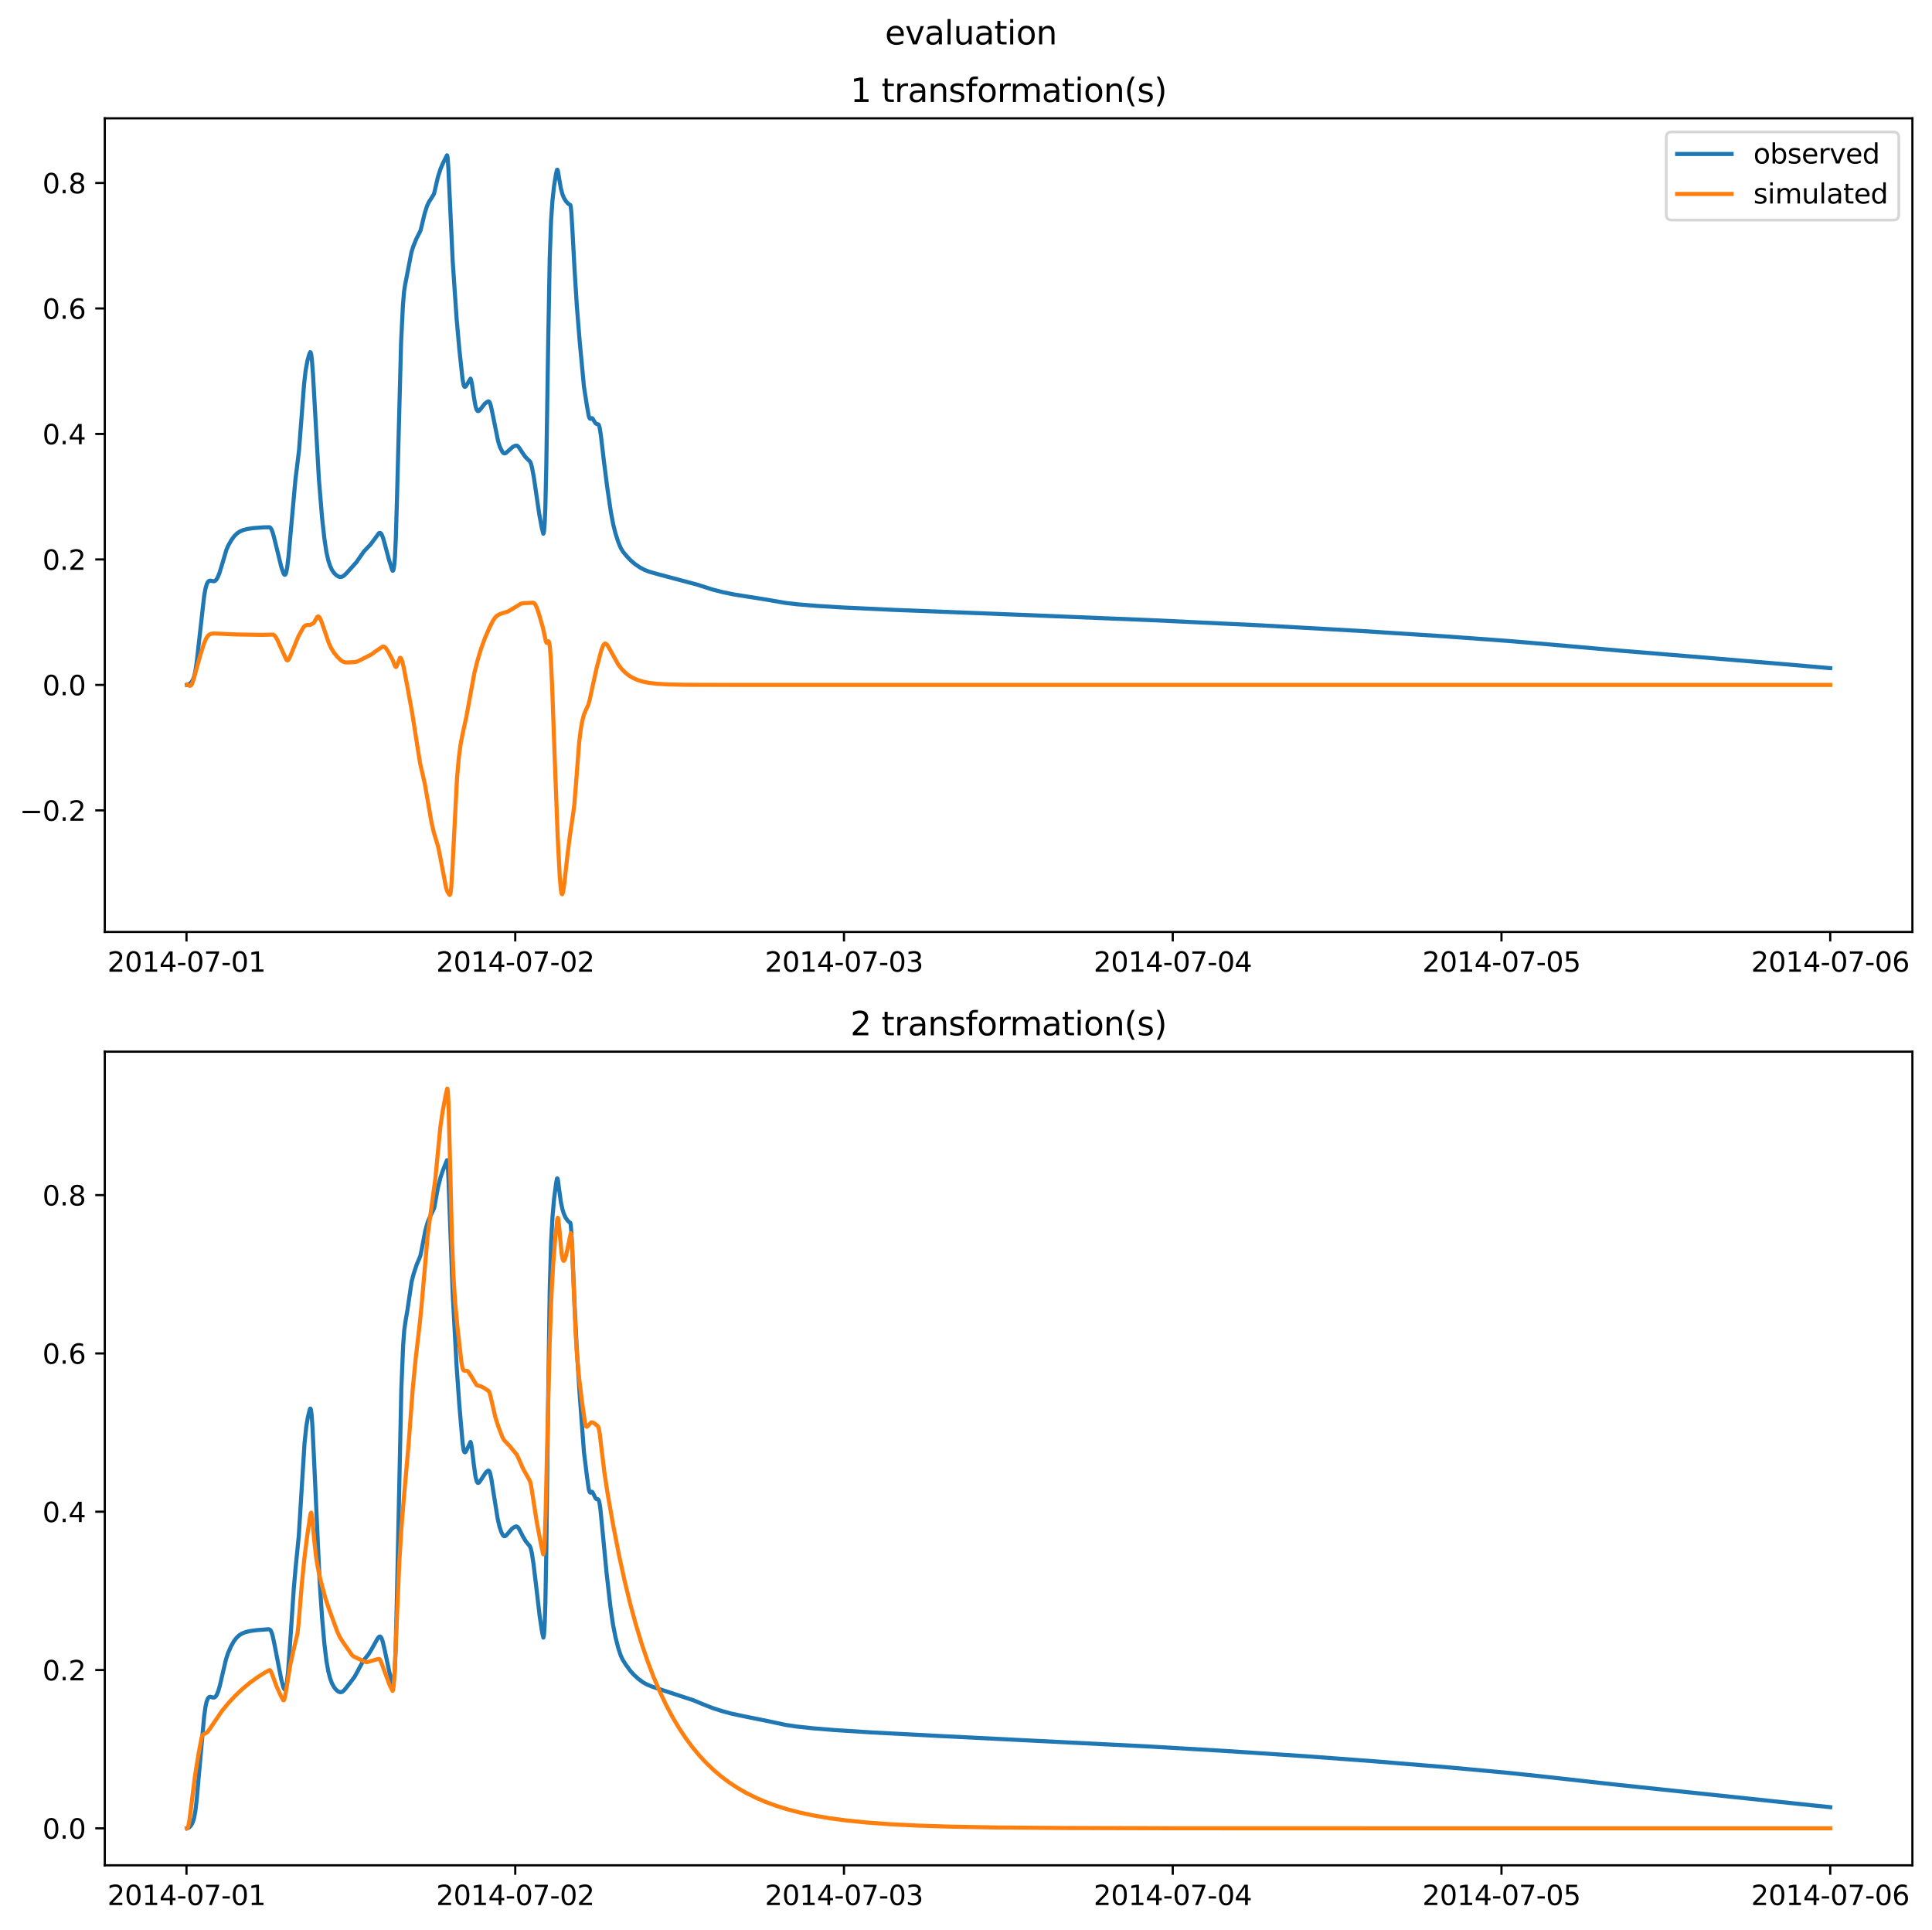<?xml version="1.0" encoding="utf-8" standalone="no"?>
<!DOCTYPE svg PUBLIC "-//W3C//DTD SVG 1.1//EN"
  "http://www.w3.org/Graphics/SVG/1.1/DTD/svg11.dtd">
<svg xmlns:xlink="http://www.w3.org/1999/xlink" width="709.526pt" height="708.798pt" viewBox="0 0 709.526 708.798" xmlns="http://www.w3.org/2000/svg" version="1.1">
 <defs>
  <style type="text/css">*{stroke-linejoin: round; stroke-linecap: butt}</style>
 </defs>
 <g id="figure_1">
  <g id="patch_1">
   <path d="M -0 708.798 
L 709.526 708.798 
L 709.526 0 
L -0 0 
z
" style="fill: #ffffff"/>
  </g>
  <g id="axes_1">
   <g id="patch_2">
    <path d="M 38.483 342.2 
L 702.326 342.2 
L 702.326 43.44 
L 38.483 43.44 
z
" style="fill: #ffffff"/>
   </g>
   <g id="matplotlib.axis_1">
    <g id="xtick_1">
     <g id="line2d_1">
      <defs>
       <path id="m529746b18c" d="M 0 0 
L 0 3.5 
" style="stroke: #000000; stroke-width: 0.8"/>
      </defs>
      <g>
       <use xlink:href="#m529746b18c" x="68.49" y="342.2" style="stroke: #000000; stroke-width: 0.8"/>
      </g>
     </g>
     <g id="text_1">
      <!-- 2014-07-01 -->
      <g transform="translate(39.432 356.798) scale(0.1 -0.1)">
       <defs>
        <path id="DejaVuSans-32" d="M 1228 531 
L 3431 531 
L 3431 0 
L 469 0 
L 469 531 
Q 828 903 1448 1529 
Q 2069 2156 2228 2338 
Q 2531 2678 2651 2914 
Q 2772 3150 2772 3378 
Q 2772 3750 2511 3984 
Q 2250 4219 1831 4219 
Q 1534 4219 1204 4116 
Q 875 4013 500 3803 
L 500 4441 
Q 881 4594 1212 4672 
Q 1544 4750 1819 4750 
Q 2544 4750 2975 4387 
Q 3406 4025 3406 3419 
Q 3406 3131 3298 2873 
Q 3191 2616 2906 2266 
Q 2828 2175 2409 1742 
Q 1991 1309 1228 531 
z
" transform="scale(0.016)"/>
        <path id="DejaVuSans-30" d="M 2034 4250 
Q 1547 4250 1301 3770 
Q 1056 3291 1056 2328 
Q 1056 1369 1301 889 
Q 1547 409 2034 409 
Q 2525 409 2770 889 
Q 3016 1369 3016 2328 
Q 3016 3291 2770 3770 
Q 2525 4250 2034 4250 
z
M 2034 4750 
Q 2819 4750 3233 4129 
Q 3647 3509 3647 2328 
Q 3647 1150 3233 529 
Q 2819 -91 2034 -91 
Q 1250 -91 836 529 
Q 422 1150 422 2328 
Q 422 3509 836 4129 
Q 1250 4750 2034 4750 
z
" transform="scale(0.016)"/>
        <path id="DejaVuSans-31" d="M 794 531 
L 1825 531 
L 1825 4091 
L 703 3866 
L 703 4441 
L 1819 4666 
L 2450 4666 
L 2450 531 
L 3481 531 
L 3481 0 
L 794 0 
L 794 531 
z
" transform="scale(0.016)"/>
        <path id="DejaVuSans-34" d="M 2419 4116 
L 825 1625 
L 2419 1625 
L 2419 4116 
z
M 2253 4666 
L 3047 4666 
L 3047 1625 
L 3713 1625 
L 3713 1100 
L 3047 1100 
L 3047 0 
L 2419 0 
L 2419 1100 
L 313 1100 
L 313 1709 
L 2253 4666 
z
" transform="scale(0.016)"/>
        <path id="DejaVuSans-2d" d="M 313 2009 
L 1997 2009 
L 1997 1497 
L 313 1497 
L 313 2009 
z
" transform="scale(0.016)"/>
        <path id="DejaVuSans-37" d="M 525 4666 
L 3525 4666 
L 3525 4397 
L 1831 0 
L 1172 0 
L 2766 4134 
L 525 4134 
L 525 4666 
z
" transform="scale(0.016)"/>
       </defs>
       <use xlink:href="#DejaVuSans-32"/>
       <use xlink:href="#DejaVuSans-30" x="63.623"/>
       <use xlink:href="#DejaVuSans-31" x="127.246"/>
       <use xlink:href="#DejaVuSans-34" x="190.869"/>
       <use xlink:href="#DejaVuSans-2d" x="254.492"/>
       <use xlink:href="#DejaVuSans-30" x="290.576"/>
       <use xlink:href="#DejaVuSans-37" x="354.199"/>
       <use xlink:href="#DejaVuSans-2d" x="417.822"/>
       <use xlink:href="#DejaVuSans-30" x="453.906"/>
       <use xlink:href="#DejaVuSans-31" x="517.529"/>
      </g>
     </g>
    </g>
    <g id="xtick_2">
     <g id="line2d_2">
      <g>
       <use xlink:href="#m529746b18c" x="189.222" y="342.2" style="stroke: #000000; stroke-width: 0.8"/>
      </g>
     </g>
     <g id="text_2">
      <!-- 2014-07-02 -->
      <g transform="translate(160.164 356.798) scale(0.1 -0.1)">
       <use xlink:href="#DejaVuSans-32"/>
       <use xlink:href="#DejaVuSans-30" x="63.623"/>
       <use xlink:href="#DejaVuSans-31" x="127.246"/>
       <use xlink:href="#DejaVuSans-34" x="190.869"/>
       <use xlink:href="#DejaVuSans-2d" x="254.492"/>
       <use xlink:href="#DejaVuSans-30" x="290.576"/>
       <use xlink:href="#DejaVuSans-37" x="354.199"/>
       <use xlink:href="#DejaVuSans-2d" x="417.822"/>
       <use xlink:href="#DejaVuSans-30" x="453.906"/>
       <use xlink:href="#DejaVuSans-32" x="517.529"/>
      </g>
     </g>
    </g>
    <g id="xtick_3">
     <g id="line2d_3">
      <g>
       <use xlink:href="#m529746b18c" x="309.955" y="342.2" style="stroke: #000000; stroke-width: 0.8"/>
      </g>
     </g>
     <g id="text_3">
      <!-- 2014-07-03 -->
      <g transform="translate(280.897 356.798) scale(0.1 -0.1)">
       <defs>
        <path id="DejaVuSans-33" d="M 2597 2516 
Q 3050 2419 3304 2112 
Q 3559 1806 3559 1356 
Q 3559 666 3084 287 
Q 2609 -91 1734 -91 
Q 1441 -91 1130 -33 
Q 819 25 488 141 
L 488 750 
Q 750 597 1062 519 
Q 1375 441 1716 441 
Q 2309 441 2620 675 
Q 2931 909 2931 1356 
Q 2931 1769 2642 2001 
Q 2353 2234 1838 2234 
L 1294 2234 
L 1294 2753 
L 1863 2753 
Q 2328 2753 2575 2939 
Q 2822 3125 2822 3475 
Q 2822 3834 2567 4026 
Q 2313 4219 1838 4219 
Q 1578 4219 1281 4162 
Q 984 4106 628 3988 
L 628 4550 
Q 988 4650 1302 4700 
Q 1616 4750 1894 4750 
Q 2613 4750 3031 4423 
Q 3450 4097 3450 3541 
Q 3450 3153 3228 2886 
Q 3006 2619 2597 2516 
z
" transform="scale(0.016)"/>
       </defs>
       <use xlink:href="#DejaVuSans-32"/>
       <use xlink:href="#DejaVuSans-30" x="63.623"/>
       <use xlink:href="#DejaVuSans-31" x="127.246"/>
       <use xlink:href="#DejaVuSans-34" x="190.869"/>
       <use xlink:href="#DejaVuSans-2d" x="254.492"/>
       <use xlink:href="#DejaVuSans-30" x="290.576"/>
       <use xlink:href="#DejaVuSans-37" x="354.199"/>
       <use xlink:href="#DejaVuSans-2d" x="417.822"/>
       <use xlink:href="#DejaVuSans-30" x="453.906"/>
       <use xlink:href="#DejaVuSans-33" x="517.529"/>
      </g>
     </g>
    </g>
    <g id="xtick_4">
     <g id="line2d_4">
      <g>
       <use xlink:href="#m529746b18c" x="430.687" y="342.2" style="stroke: #000000; stroke-width: 0.8"/>
      </g>
     </g>
     <g id="text_4">
      <!-- 2014-07-04 -->
      <g transform="translate(401.629 356.798) scale(0.1 -0.1)">
       <use xlink:href="#DejaVuSans-32"/>
       <use xlink:href="#DejaVuSans-30" x="63.623"/>
       <use xlink:href="#DejaVuSans-31" x="127.246"/>
       <use xlink:href="#DejaVuSans-34" x="190.869"/>
       <use xlink:href="#DejaVuSans-2d" x="254.492"/>
       <use xlink:href="#DejaVuSans-30" x="290.576"/>
       <use xlink:href="#DejaVuSans-37" x="354.199"/>
       <use xlink:href="#DejaVuSans-2d" x="417.822"/>
       <use xlink:href="#DejaVuSans-30" x="453.906"/>
       <use xlink:href="#DejaVuSans-34" x="517.529"/>
      </g>
     </g>
    </g>
    <g id="xtick_5">
     <g id="line2d_5">
      <g>
       <use xlink:href="#m529746b18c" x="551.419" y="342.2" style="stroke: #000000; stroke-width: 0.8"/>
      </g>
     </g>
     <g id="text_5">
      <!-- 2014-07-05 -->
      <g transform="translate(522.362 356.798) scale(0.1 -0.1)">
       <defs>
        <path id="DejaVuSans-35" d="M 691 4666 
L 3169 4666 
L 3169 4134 
L 1269 4134 
L 1269 2991 
Q 1406 3038 1543 3061 
Q 1681 3084 1819 3084 
Q 2600 3084 3056 2656 
Q 3513 2228 3513 1497 
Q 3513 744 3044 326 
Q 2575 -91 1722 -91 
Q 1428 -91 1123 -41 
Q 819 9 494 109 
L 494 744 
Q 775 591 1075 516 
Q 1375 441 1709 441 
Q 2250 441 2565 725 
Q 2881 1009 2881 1497 
Q 2881 1984 2565 2268 
Q 2250 2553 1709 2553 
Q 1456 2553 1204 2497 
Q 953 2441 691 2322 
L 691 4666 
z
" transform="scale(0.016)"/>
       </defs>
       <use xlink:href="#DejaVuSans-32"/>
       <use xlink:href="#DejaVuSans-30" x="63.623"/>
       <use xlink:href="#DejaVuSans-31" x="127.246"/>
       <use xlink:href="#DejaVuSans-34" x="190.869"/>
       <use xlink:href="#DejaVuSans-2d" x="254.492"/>
       <use xlink:href="#DejaVuSans-30" x="290.576"/>
       <use xlink:href="#DejaVuSans-37" x="354.199"/>
       <use xlink:href="#DejaVuSans-2d" x="417.822"/>
       <use xlink:href="#DejaVuSans-30" x="453.906"/>
       <use xlink:href="#DejaVuSans-35" x="517.529"/>
      </g>
     </g>
    </g>
    <g id="xtick_6">
     <g id="line2d_6">
      <g>
       <use xlink:href="#m529746b18c" x="672.152" y="342.2" style="stroke: #000000; stroke-width: 0.8"/>
      </g>
     </g>
     <g id="text_6">
      <!-- 2014-07-06 -->
      <g transform="translate(643.094 356.798) scale(0.1 -0.1)">
       <defs>
        <path id="DejaVuSans-36" d="M 2113 2584 
Q 1688 2584 1439 2293 
Q 1191 2003 1191 1497 
Q 1191 994 1439 701 
Q 1688 409 2113 409 
Q 2538 409 2786 701 
Q 3034 994 3034 1497 
Q 3034 2003 2786 2293 
Q 2538 2584 2113 2584 
z
M 3366 4563 
L 3366 3988 
Q 3128 4100 2886 4159 
Q 2644 4219 2406 4219 
Q 1781 4219 1451 3797 
Q 1122 3375 1075 2522 
Q 1259 2794 1537 2939 
Q 1816 3084 2150 3084 
Q 2853 3084 3261 2657 
Q 3669 2231 3669 1497 
Q 3669 778 3244 343 
Q 2819 -91 2113 -91 
Q 1303 -91 875 529 
Q 447 1150 447 2328 
Q 447 3434 972 4092 
Q 1497 4750 2381 4750 
Q 2619 4750 2861 4703 
Q 3103 4656 3366 4563 
z
" transform="scale(0.016)"/>
       </defs>
       <use xlink:href="#DejaVuSans-32"/>
       <use xlink:href="#DejaVuSans-30" x="63.623"/>
       <use xlink:href="#DejaVuSans-31" x="127.246"/>
       <use xlink:href="#DejaVuSans-34" x="190.869"/>
       <use xlink:href="#DejaVuSans-2d" x="254.492"/>
       <use xlink:href="#DejaVuSans-30" x="290.576"/>
       <use xlink:href="#DejaVuSans-37" x="354.199"/>
       <use xlink:href="#DejaVuSans-2d" x="417.822"/>
       <use xlink:href="#DejaVuSans-30" x="453.906"/>
       <use xlink:href="#DejaVuSans-36" x="517.529"/>
      </g>
     </g>
    </g>
   </g>
   <g id="matplotlib.axis_2">
    <g id="ytick_1">
     <g id="line2d_7">
      <defs>
       <path id="m34c831b035" d="M 0 0 
L -3.5 0 
" style="stroke: #000000; stroke-width: 0.8"/>
      </defs>
      <g>
       <use xlink:href="#m34c831b035" x="38.483" y="297.57" style="stroke: #000000; stroke-width: 0.8"/>
      </g>
     </g>
     <g id="text_7">
      <!-- −0.2 -->
      <g transform="translate(7.2 301.369) scale(0.1 -0.1)">
       <defs>
        <path id="DejaVuSans-2212" d="M 678 2272 
L 4684 2272 
L 4684 1741 
L 678 1741 
L 678 2272 
z
" transform="scale(0.016)"/>
        <path id="DejaVuSans-2e" d="M 684 794 
L 1344 794 
L 1344 0 
L 684 0 
L 684 794 
z
" transform="scale(0.016)"/>
       </defs>
       <use xlink:href="#DejaVuSans-2212"/>
       <use xlink:href="#DejaVuSans-30" x="83.789"/>
       <use xlink:href="#DejaVuSans-2e" x="147.412"/>
       <use xlink:href="#DejaVuSans-32" x="179.199"/>
      </g>
     </g>
    </g>
    <g id="ytick_2">
     <g id="line2d_8">
      <g>
       <use xlink:href="#m34c831b035" x="38.483" y="251.493" style="stroke: #000000; stroke-width: 0.8"/>
      </g>
     </g>
     <g id="text_8">
      <!-- 0.0 -->
      <g transform="translate(15.58 255.293) scale(0.1 -0.1)">
       <use xlink:href="#DejaVuSans-30"/>
       <use xlink:href="#DejaVuSans-2e" x="63.623"/>
       <use xlink:href="#DejaVuSans-30" x="95.41"/>
      </g>
     </g>
    </g>
    <g id="ytick_3">
     <g id="line2d_9">
      <g>
       <use xlink:href="#m34c831b035" x="38.483" y="205.416" style="stroke: #000000; stroke-width: 0.8"/>
      </g>
     </g>
     <g id="text_9">
      <!-- 0.2 -->
      <g transform="translate(15.58 209.216) scale(0.1 -0.1)">
       <use xlink:href="#DejaVuSans-30"/>
       <use xlink:href="#DejaVuSans-2e" x="63.623"/>
       <use xlink:href="#DejaVuSans-32" x="95.41"/>
      </g>
     </g>
    </g>
    <g id="ytick_4">
     <g id="line2d_10">
      <g>
       <use xlink:href="#m34c831b035" x="38.483" y="159.34" style="stroke: #000000; stroke-width: 0.8"/>
      </g>
     </g>
     <g id="text_10">
      <!-- 0.4 -->
      <g transform="translate(15.58 163.139) scale(0.1 -0.1)">
       <use xlink:href="#DejaVuSans-30"/>
       <use xlink:href="#DejaVuSans-2e" x="63.623"/>
       <use xlink:href="#DejaVuSans-34" x="95.41"/>
      </g>
     </g>
    </g>
    <g id="ytick_5">
     <g id="line2d_11">
      <g>
       <use xlink:href="#m34c831b035" x="38.483" y="113.263" style="stroke: #000000; stroke-width: 0.8"/>
      </g>
     </g>
     <g id="text_11">
      <!-- 0.6 -->
      <g transform="translate(15.58 117.062) scale(0.1 -0.1)">
       <use xlink:href="#DejaVuSans-30"/>
       <use xlink:href="#DejaVuSans-2e" x="63.623"/>
       <use xlink:href="#DejaVuSans-36" x="95.41"/>
      </g>
     </g>
    </g>
    <g id="ytick_6">
     <g id="line2d_12">
      <g>
       <use xlink:href="#m34c831b035" x="38.483" y="67.186" style="stroke: #000000; stroke-width: 0.8"/>
      </g>
     </g>
     <g id="text_12">
      <!-- 0.8 -->
      <g transform="translate(15.58 70.985) scale(0.1 -0.1)">
       <defs>
        <path id="DejaVuSans-38" d="M 2034 2216 
Q 1584 2216 1326 1975 
Q 1069 1734 1069 1313 
Q 1069 891 1326 650 
Q 1584 409 2034 409 
Q 2484 409 2743 651 
Q 3003 894 3003 1313 
Q 3003 1734 2745 1975 
Q 2488 2216 2034 2216 
z
M 1403 2484 
Q 997 2584 770 2862 
Q 544 3141 544 3541 
Q 544 4100 942 4425 
Q 1341 4750 2034 4750 
Q 2731 4750 3128 4425 
Q 3525 4100 3525 3541 
Q 3525 3141 3298 2862 
Q 3072 2584 2669 2484 
Q 3125 2378 3379 2068 
Q 3634 1759 3634 1313 
Q 3634 634 3220 271 
Q 2806 -91 2034 -91 
Q 1263 -91 848 271 
Q 434 634 434 1313 
Q 434 1759 690 2068 
Q 947 2378 1403 2484 
z
M 1172 3481 
Q 1172 3119 1398 2916 
Q 1625 2713 2034 2713 
Q 2441 2713 2670 2916 
Q 2900 3119 2900 3481 
Q 2900 3844 2670 4047 
Q 2441 4250 2034 4250 
Q 1625 4250 1398 4047 
Q 1172 3844 1172 3481 
z
" transform="scale(0.016)"/>
       </defs>
       <use xlink:href="#DejaVuSans-30"/>
       <use xlink:href="#DejaVuSans-2e" x="63.623"/>
       <use xlink:href="#DejaVuSans-38" x="95.41"/>
      </g>
     </g>
    </g>
   </g>
   <g id="line2d_13">
    <path d="M 68.658 251.47 
L 69.244 251.338 
L 69.831 250.952 
L 70.418 250.32 
L 70.921 249.448 
L 71.34 248.25 
L 71.76 246.394 
L 72.263 242.97 
L 72.85 237.712 
L 74.946 219.076 
L 75.449 216.179 
L 75.952 214.44 
L 76.371 213.657 
L 76.79 213.294 
L 77.209 213.203 
L 77.796 213.33 
L 78.551 213.441 
L 78.97 213.291 
L 79.389 212.914 
L 79.892 212.128 
L 80.563 210.495 
L 81.401 207.773 
L 83.162 201.849 
L 83.833 200.313 
L 85.007 198.27 
L 86.013 196.895 
L 87.019 195.898 
L 88.109 195.157 
L 89.283 194.645 
L 90.876 194.227 
L 92.972 193.925 
L 96.912 193.631 
L 99.008 193.605 
L 99.344 193.836 
L 99.679 194.325 
L 100.098 195.363 
L 100.769 197.816 
L 103.284 208.115 
L 104.123 210.579 
L 104.458 211.029 
L 104.71 211.044 
L 104.877 210.844 
L 105.129 210.15 
L 105.464 208.418 
L 105.967 204.237 
L 108.482 176.257 
L 109.824 165.311 
L 110.662 154.27 
L 111.668 141.096 
L 112.255 135.972 
L 112.926 132.364 
L 113.597 130.024 
L 113.932 129.314 
L 114.1 129.426 
L 114.268 129.984 
L 114.519 131.861 
L 114.938 137.322 
L 115.777 152.176 
L 117.118 176.002 
L 118.292 190.293 
L 119.13 197.793 
L 119.885 202.804 
L 120.556 205.732 
L 121.226 207.809 
L 121.897 209.255 
L 122.652 210.369 
L 123.49 211.192 
L 124.329 211.719 
L 125.083 211.877 
L 125.67 211.749 
L 126.341 211.341 
L 127.263 210.461 
L 130.952 206.364 
L 133.635 202.482 
L 136.066 199.947 
L 139.169 195.768 
L 139.588 195.661 
L 139.839 195.795 
L 140.175 196.259 
L 140.678 197.503 
L 141.348 199.886 
L 142.858 205.571 
L 143.948 209.062 
L 144.199 209.584 
L 144.367 209.513 
L 144.534 209.05 
L 144.786 207.537 
L 145.038 204.636 
L 145.373 197.476 
L 145.792 183.073 
L 147.301 125.677 
L 147.972 112.134 
L 148.391 107.098 
L 148.81 104.369 
L 150.068 98.009 
L 151.074 92.721 
L 151.745 90.573 
L 152.835 87.831 
L 153.841 85.858 
L 154.428 84.685 
L 154.847 83.003 
L 155.937 78.454 
L 156.859 75.546 
L 157.614 74.007 
L 158.368 72.857 
L 159.374 71.228 
L 159.794 69.516 
L 160.8 65.092 
L 161.806 61.97 
L 162.644 60.005 
L 164.153 57.02 
L 164.237 57.122 
L 164.405 58.033 
L 164.657 61.587 
L 166.25 95.868 
L 167.675 116.846 
L 168.681 128.161 
L 169.855 139.055 
L 170.274 141.42 
L 170.525 141.96 
L 170.777 142.062 
L 171.029 141.891 
L 171.448 141.257 
L 172.789 139.029 
L 172.957 139.317 
L 173.292 140.816 
L 174.047 145.831 
L 174.634 149.12 
L 175.053 150.45 
L 175.388 150.904 
L 175.64 150.968 
L 175.975 150.793 
L 176.562 150.108 
L 178.071 148.205 
L 178.91 147.555 
L 179.413 147.368 
L 179.664 147.514 
L 179.916 147.938 
L 180.251 148.978 
L 180.838 151.66 
L 182.934 162.032 
L 183.605 164.134 
L 184.527 165.966 
L 184.946 166.392 
L 185.282 166.491 
L 185.701 166.365 
L 186.288 165.907 
L 188.3 164.107 
L 189.222 163.666 
L 189.725 163.611 
L 190.144 163.817 
L 190.648 164.374 
L 191.654 165.94 
L 192.911 167.746 
L 193.834 168.684 
L 194.672 169.494 
L 195.007 170.262 
L 195.427 171.876 
L 196.097 175.531 
L 196.936 181.298 
L 198.026 188.737 
L 199.032 194.147 
L 199.535 195.985 
L 199.619 195.875 
L 199.786 195.045 
L 200.038 192.098 
L 200.289 185.905 
L 200.625 171.132 
L 201.295 127.621 
L 201.882 94.825 
L 202.385 80.972 
L 202.888 73.724 
L 203.475 68.324 
L 204.23 63.674 
L 204.565 62.359 
L 204.733 62.332 
L 204.901 62.84 
L 205.32 65.409 
L 205.991 69.229 
L 206.577 71.38 
L 207.081 72.638 
L 207.835 73.905 
L 208.674 74.782 
L 209.177 75.097 
L 209.428 75.231 
L 209.596 75.801 
L 209.847 78.075 
L 210.267 85.306 
L 211.021 99.274 
L 211.86 112.571 
L 212.866 125.039 
L 214.459 141.994 
L 215.549 148.99 
L 216.219 152.781 
L 216.555 153.627 
L 216.806 153.81 
L 217.058 153.695 
L 217.393 153.531 
L 217.645 153.707 
L 218.148 154.557 
L 218.735 155.44 
L 219.154 155.689 
L 219.741 155.805 
L 219.992 156.232 
L 220.244 157.141 
L 220.663 159.754 
L 221.753 169.128 
L 223.011 178.988 
L 224.352 188.092 
L 225.19 192.495 
L 226.029 195.832 
L 227.035 198.965 
L 227.957 201.188 
L 228.796 202.572 
L 230.137 204.215 
L 231.73 205.889 
L 233.323 207.207 
L 235.084 208.402 
L 236.761 209.291 
L 238.521 209.956 
L 241.791 210.878 
L 256.212 214.717 
L 261.578 216.447 
L 265.351 217.415 
L 269.627 218.294 
L 274.322 219.04 
L 280.694 220.041 
L 288.407 221.373 
L 292.767 221.89 
L 299.894 222.473 
L 310.038 223.085 
L 328.064 223.929 
L 373.591 225.709 
L 422.554 227.702 
L 462.463 229.599 
L 499.689 231.676 
L 530.878 233.68 
L 553.599 235.327 
L 568.691 236.599 
L 595.688 238.971 
L 621.511 241.088 
L 654.293 243.794 
L 670.643 245.218 
L 672.152 245.337 
L 672.152 245.337 
" clip-path="url(#p8e902e1f93)" style="fill: none; stroke: #1f77b4; stroke-width: 1.5; stroke-linecap: square"/>
   </g>
   <g id="line2d_14">
    <path d="M 68.658 251.483 
L 69.831 251.82 
L 70.167 251.651 
L 70.502 251.148 
L 71.005 249.813 
L 71.927 246.455 
L 73.688 240.13 
L 74.946 236.232 
L 75.7 234.459 
L 76.287 233.547 
L 76.874 233.013 
L 77.545 232.722 
L 78.467 232.61 
L 80.395 232.682 
L 87.103 232.975 
L 96.493 233.12 
L 99.428 233.032 
L 100.266 233.016 
L 100.685 233.232 
L 101.188 233.786 
L 101.859 234.956 
L 103.2 237.942 
L 105.213 242.329 
L 105.548 242.492 
L 105.799 242.366 
L 106.135 241.92 
L 106.722 240.645 
L 109.656 233.508 
L 111.501 230.248 
L 112.088 229.719 
L 112.675 229.496 
L 113.429 229.484 
L 113.932 229.471 
L 115.19 228.783 
L 115.609 228.107 
L 116.531 226.474 
L 116.867 226.348 
L 117.118 226.472 
L 117.454 226.899 
L 117.957 227.966 
L 118.879 230.615 
L 120.723 236.05 
L 121.646 238.035 
L 122.652 239.655 
L 123.826 241.107 
L 125.167 242.44 
L 125.922 242.938 
L 126.676 243.179 
L 127.682 243.248 
L 130.449 243.102 
L 131.287 242.87 
L 132.545 242.242 
L 134.809 241.109 
L 136.234 240.399 
L 137.995 239.129 
L 140.51 237.419 
L 140.929 237.413 
L 141.348 237.636 
L 141.852 238.178 
L 142.606 239.36 
L 144.115 242.187 
L 145.121 244.674 
L 145.373 244.908 
L 145.541 244.823 
L 145.792 244.343 
L 146.882 241.547 
L 147.134 241.564 
L 147.385 241.915 
L 147.72 242.83 
L 148.307 245.293 
L 149.733 252.793 
L 151.326 261.547 
L 154.26 280.192 
L 155.182 284.198 
L 156.021 287.841 
L 156.943 293.153 
L 158.452 301.897 
L 159.374 305.887 
L 160.213 308.591 
L 160.884 310.841 
L 161.554 314.072 
L 163.818 325.948 
L 164.237 327.27 
L 164.992 328.49 
L 165.16 328.62 
L 165.327 328.443 
L 165.495 327.748 
L 165.746 325.458 
L 166.166 318.476 
L 167.843 285.634 
L 168.513 278.174 
L 169.184 273.099 
L 169.939 269.276 
L 171.28 263.137 
L 174.215 247.089 
L 175.388 242.448 
L 176.73 238.052 
L 178.071 234.358 
L 179.664 230.668 
L 181.006 227.976 
L 181.844 226.75 
L 182.599 226.036 
L 183.521 225.503 
L 184.695 225.103 
L 186.455 224.578 
L 187.713 223.854 
L 191.318 221.677 
L 192.241 221.461 
L 193.498 221.428 
L 194.84 221.371 
L 195.762 221.298 
L 196.181 221.507 
L 196.6 222.012 
L 197.103 223.03 
L 197.858 225.202 
L 199.367 230.419 
L 200.457 235.472 
L 200.709 236.022 
L 200.876 236.051 
L 201.128 235.747 
L 201.379 235.463 
L 201.547 235.567 
L 201.715 236.078 
L 201.966 237.824 
L 202.302 242.19 
L 202.805 252.706 
L 203.727 278.594 
L 204.817 307.436 
L 205.571 322 
L 205.991 326.801 
L 206.242 328.116 
L 206.41 328.373 
L 206.577 328.194 
L 206.829 327.25 
L 207.248 324.415 
L 208.338 314.552 
L 209.344 306.512 
L 210.518 298.655 
L 210.937 295.264 
L 211.44 289.037 
L 212.698 272.629 
L 213.285 267.817 
L 213.872 264.588 
L 214.459 262.377 
L 215.213 260.614 
L 216.052 258.794 
L 216.555 257.01 
L 217.477 252.725 
L 219.07 245.462 
L 220.831 238.766 
L 221.501 237.019 
L 221.921 236.446 
L 222.256 236.306 
L 222.591 236.42 
L 223.011 236.845 
L 223.681 237.934 
L 227.035 243.988 
L 228.293 245.619 
L 229.634 246.99 
L 230.976 248.053 
L 232.485 248.959 
L 234.161 249.694 
L 236.09 250.283 
L 238.354 250.735 
L 241.288 251.081 
L 245.312 251.315 
L 251.936 251.448 
L 268.537 251.492 
L 653.371 251.493 
L 672.152 251.493 
L 672.152 251.493 
" clip-path="url(#p8e902e1f93)" style="fill: none; stroke: #ff7f0e; stroke-width: 1.5; stroke-linecap: square"/>
   </g>
   <g id="patch_3">
    <path d="M 38.483 342.2 
L 38.483 43.44 
" style="fill: none; stroke: #000000; stroke-width: 0.8; stroke-linejoin: miter; stroke-linecap: square"/>
   </g>
   <g id="patch_4">
    <path d="M 702.326 342.2 
L 702.326 43.44 
" style="fill: none; stroke: #000000; stroke-width: 0.8; stroke-linejoin: miter; stroke-linecap: square"/>
   </g>
   <g id="patch_5">
    <path d="M 38.483 342.2 
L 702.326 342.2 
" style="fill: none; stroke: #000000; stroke-width: 0.8; stroke-linejoin: miter; stroke-linecap: square"/>
   </g>
   <g id="patch_6">
    <path d="M 38.483 43.44 
L 702.326 43.44 
" style="fill: none; stroke: #000000; stroke-width: 0.8; stroke-linejoin: miter; stroke-linecap: square"/>
   </g>
   <g id="text_13">
    <!-- 1 transformation(s) -->
    <g transform="translate(312.29 37.44) scale(0.12 -0.12)">
     <defs>
      <path id="DejaVuSans-20" transform="scale(0.016)"/>
      <path id="DejaVuSans-74" d="M 1172 4494 
L 1172 3500 
L 2356 3500 
L 2356 3053 
L 1172 3053 
L 1172 1153 
Q 1172 725 1289 603 
Q 1406 481 1766 481 
L 2356 481 
L 2356 0 
L 1766 0 
Q 1100 0 847 248 
Q 594 497 594 1153 
L 594 3053 
L 172 3053 
L 172 3500 
L 594 3500 
L 594 4494 
L 1172 4494 
z
" transform="scale(0.016)"/>
      <path id="DejaVuSans-72" d="M 2631 2963 
Q 2534 3019 2420 3045 
Q 2306 3072 2169 3072 
Q 1681 3072 1420 2755 
Q 1159 2438 1159 1844 
L 1159 0 
L 581 0 
L 581 3500 
L 1159 3500 
L 1159 2956 
Q 1341 3275 1631 3429 
Q 1922 3584 2338 3584 
Q 2397 3584 2469 3576 
Q 2541 3569 2628 3553 
L 2631 2963 
z
" transform="scale(0.016)"/>
      <path id="DejaVuSans-61" d="M 2194 1759 
Q 1497 1759 1228 1600 
Q 959 1441 959 1056 
Q 959 750 1161 570 
Q 1363 391 1709 391 
Q 2188 391 2477 730 
Q 2766 1069 2766 1631 
L 2766 1759 
L 2194 1759 
z
M 3341 1997 
L 3341 0 
L 2766 0 
L 2766 531 
Q 2569 213 2275 61 
Q 1981 -91 1556 -91 
Q 1019 -91 701 211 
Q 384 513 384 1019 
Q 384 1609 779 1909 
Q 1175 2209 1959 2209 
L 2766 2209 
L 2766 2266 
Q 2766 2663 2505 2880 
Q 2244 3097 1772 3097 
Q 1472 3097 1187 3025 
Q 903 2953 641 2809 
L 641 3341 
Q 956 3463 1253 3523 
Q 1550 3584 1831 3584 
Q 2591 3584 2966 3190 
Q 3341 2797 3341 1997 
z
" transform="scale(0.016)"/>
      <path id="DejaVuSans-6e" d="M 3513 2113 
L 3513 0 
L 2938 0 
L 2938 2094 
Q 2938 2591 2744 2837 
Q 2550 3084 2163 3084 
Q 1697 3084 1428 2787 
Q 1159 2491 1159 1978 
L 1159 0 
L 581 0 
L 581 3500 
L 1159 3500 
L 1159 2956 
Q 1366 3272 1645 3428 
Q 1925 3584 2291 3584 
Q 2894 3584 3203 3211 
Q 3513 2838 3513 2113 
z
" transform="scale(0.016)"/>
      <path id="DejaVuSans-73" d="M 2834 3397 
L 2834 2853 
Q 2591 2978 2328 3040 
Q 2066 3103 1784 3103 
Q 1356 3103 1142 2972 
Q 928 2841 928 2578 
Q 928 2378 1081 2264 
Q 1234 2150 1697 2047 
L 1894 2003 
Q 2506 1872 2764 1633 
Q 3022 1394 3022 966 
Q 3022 478 2636 193 
Q 2250 -91 1575 -91 
Q 1294 -91 989 -36 
Q 684 19 347 128 
L 347 722 
Q 666 556 975 473 
Q 1284 391 1588 391 
Q 1994 391 2212 530 
Q 2431 669 2431 922 
Q 2431 1156 2273 1281 
Q 2116 1406 1581 1522 
L 1381 1569 
Q 847 1681 609 1914 
Q 372 2147 372 2553 
Q 372 3047 722 3315 
Q 1072 3584 1716 3584 
Q 2034 3584 2315 3537 
Q 2597 3491 2834 3397 
z
" transform="scale(0.016)"/>
      <path id="DejaVuSans-66" d="M 2375 4863 
L 2375 4384 
L 1825 4384 
Q 1516 4384 1395 4259 
Q 1275 4134 1275 3809 
L 1275 3500 
L 2222 3500 
L 2222 3053 
L 1275 3053 
L 1275 0 
L 697 0 
L 697 3053 
L 147 3053 
L 147 3500 
L 697 3500 
L 697 3744 
Q 697 4328 969 4595 
Q 1241 4863 1831 4863 
L 2375 4863 
z
" transform="scale(0.016)"/>
      <path id="DejaVuSans-6f" d="M 1959 3097 
Q 1497 3097 1228 2736 
Q 959 2375 959 1747 
Q 959 1119 1226 758 
Q 1494 397 1959 397 
Q 2419 397 2687 759 
Q 2956 1122 2956 1747 
Q 2956 2369 2687 2733 
Q 2419 3097 1959 3097 
z
M 1959 3584 
Q 2709 3584 3137 3096 
Q 3566 2609 3566 1747 
Q 3566 888 3137 398 
Q 2709 -91 1959 -91 
Q 1206 -91 779 398 
Q 353 888 353 1747 
Q 353 2609 779 3096 
Q 1206 3584 1959 3584 
z
" transform="scale(0.016)"/>
      <path id="DejaVuSans-6d" d="M 3328 2828 
Q 3544 3216 3844 3400 
Q 4144 3584 4550 3584 
Q 5097 3584 5394 3201 
Q 5691 2819 5691 2113 
L 5691 0 
L 5113 0 
L 5113 2094 
Q 5113 2597 4934 2840 
Q 4756 3084 4391 3084 
Q 3944 3084 3684 2787 
Q 3425 2491 3425 1978 
L 3425 0 
L 2847 0 
L 2847 2094 
Q 2847 2600 2669 2842 
Q 2491 3084 2119 3084 
Q 1678 3084 1418 2786 
Q 1159 2488 1159 1978 
L 1159 0 
L 581 0 
L 581 3500 
L 1159 3500 
L 1159 2956 
Q 1356 3278 1631 3431 
Q 1906 3584 2284 3584 
Q 2666 3584 2933 3390 
Q 3200 3197 3328 2828 
z
" transform="scale(0.016)"/>
      <path id="DejaVuSans-69" d="M 603 3500 
L 1178 3500 
L 1178 0 
L 603 0 
L 603 3500 
z
M 603 4863 
L 1178 4863 
L 1178 4134 
L 603 4134 
L 603 4863 
z
" transform="scale(0.016)"/>
      <path id="DejaVuSans-28" d="M 1984 4856 
Q 1566 4138 1362 3434 
Q 1159 2731 1159 2009 
Q 1159 1288 1364 580 
Q 1569 -128 1984 -844 
L 1484 -844 
Q 1016 -109 783 600 
Q 550 1309 550 2009 
Q 550 2706 781 3412 
Q 1013 4119 1484 4856 
L 1984 4856 
z
" transform="scale(0.016)"/>
      <path id="DejaVuSans-29" d="M 513 4856 
L 1013 4856 
Q 1481 4119 1714 3412 
Q 1947 2706 1947 2009 
Q 1947 1309 1714 600 
Q 1481 -109 1013 -844 
L 513 -844 
Q 928 -128 1133 580 
Q 1338 1288 1338 2009 
Q 1338 2731 1133 3434 
Q 928 4138 513 4856 
z
" transform="scale(0.016)"/>
     </defs>
     <use xlink:href="#DejaVuSans-31"/>
     <use xlink:href="#DejaVuSans-20" x="63.623"/>
     <use xlink:href="#DejaVuSans-74" x="95.41"/>
     <use xlink:href="#DejaVuSans-72" x="134.619"/>
     <use xlink:href="#DejaVuSans-61" x="175.732"/>
     <use xlink:href="#DejaVuSans-6e" x="237.012"/>
     <use xlink:href="#DejaVuSans-73" x="300.391"/>
     <use xlink:href="#DejaVuSans-66" x="352.49"/>
     <use xlink:href="#DejaVuSans-6f" x="387.695"/>
     <use xlink:href="#DejaVuSans-72" x="448.877"/>
     <use xlink:href="#DejaVuSans-6d" x="488.24"/>
     <use xlink:href="#DejaVuSans-61" x="585.652"/>
     <use xlink:href="#DejaVuSans-74" x="646.932"/>
     <use xlink:href="#DejaVuSans-69" x="686.141"/>
     <use xlink:href="#DejaVuSans-6f" x="713.924"/>
     <use xlink:href="#DejaVuSans-6e" x="775.105"/>
     <use xlink:href="#DejaVuSans-28" x="838.484"/>
     <use xlink:href="#DejaVuSans-73" x="877.498"/>
     <use xlink:href="#DejaVuSans-29" x="929.598"/>
    </g>
   </g>
   <g id="legend_1">
    <g id="patch_7">
     <path d="M 613.933 80.796 
L 695.326 80.796 
Q 697.326 80.796 697.326 78.796 
L 697.326 50.44 
Q 697.326 48.44 695.326 48.44 
L 613.933 48.44 
Q 611.933 48.44 611.933 50.44 
L 611.933 78.796 
Q 611.933 80.796 613.933 80.796 
z
" style="fill: #ffffff; opacity: 0.8; stroke: #cccccc; stroke-linejoin: miter"/>
    </g>
    <g id="line2d_15">
     <path d="M 615.933 56.538 
L 625.933 56.538 
L 635.933 56.538 
" style="fill: none; stroke: #1f77b4; stroke-width: 1.5; stroke-linecap: square"/>
    </g>
    <g id="text_14">
     <!-- observed -->
     <g transform="translate(643.933 60.038) scale(0.1 -0.1)">
      <defs>
       <path id="DejaVuSans-62" d="M 3116 1747 
Q 3116 2381 2855 2742 
Q 2594 3103 2138 3103 
Q 1681 3103 1420 2742 
Q 1159 2381 1159 1747 
Q 1159 1113 1420 752 
Q 1681 391 2138 391 
Q 2594 391 2855 752 
Q 3116 1113 3116 1747 
z
M 1159 2969 
Q 1341 3281 1617 3432 
Q 1894 3584 2278 3584 
Q 2916 3584 3314 3078 
Q 3713 2572 3713 1747 
Q 3713 922 3314 415 
Q 2916 -91 2278 -91 
Q 1894 -91 1617 61 
Q 1341 213 1159 525 
L 1159 0 
L 581 0 
L 581 4863 
L 1159 4863 
L 1159 2969 
z
" transform="scale(0.016)"/>
       <path id="DejaVuSans-65" d="M 3597 1894 
L 3597 1613 
L 953 1613 
Q 991 1019 1311 708 
Q 1631 397 2203 397 
Q 2534 397 2845 478 
Q 3156 559 3463 722 
L 3463 178 
Q 3153 47 2828 -22 
Q 2503 -91 2169 -91 
Q 1331 -91 842 396 
Q 353 884 353 1716 
Q 353 2575 817 3079 
Q 1281 3584 2069 3584 
Q 2775 3584 3186 3129 
Q 3597 2675 3597 1894 
z
M 3022 2063 
Q 3016 2534 2758 2815 
Q 2500 3097 2075 3097 
Q 1594 3097 1305 2825 
Q 1016 2553 972 2059 
L 3022 2063 
z
" transform="scale(0.016)"/>
       <path id="DejaVuSans-76" d="M 191 3500 
L 800 3500 
L 1894 563 
L 2988 3500 
L 3597 3500 
L 2284 0 
L 1503 0 
L 191 3500 
z
" transform="scale(0.016)"/>
       <path id="DejaVuSans-64" d="M 2906 2969 
L 2906 4863 
L 3481 4863 
L 3481 0 
L 2906 0 
L 2906 525 
Q 2725 213 2448 61 
Q 2172 -91 1784 -91 
Q 1150 -91 751 415 
Q 353 922 353 1747 
Q 353 2572 751 3078 
Q 1150 3584 1784 3584 
Q 2172 3584 2448 3432 
Q 2725 3281 2906 2969 
z
M 947 1747 
Q 947 1113 1208 752 
Q 1469 391 1925 391 
Q 2381 391 2643 752 
Q 2906 1113 2906 1747 
Q 2906 2381 2643 2742 
Q 2381 3103 1925 3103 
Q 1469 3103 1208 2742 
Q 947 2381 947 1747 
z
" transform="scale(0.016)"/>
      </defs>
      <use xlink:href="#DejaVuSans-6f"/>
      <use xlink:href="#DejaVuSans-62" x="61.182"/>
      <use xlink:href="#DejaVuSans-73" x="124.658"/>
      <use xlink:href="#DejaVuSans-65" x="176.758"/>
      <use xlink:href="#DejaVuSans-72" x="238.281"/>
      <use xlink:href="#DejaVuSans-76" x="279.395"/>
      <use xlink:href="#DejaVuSans-65" x="338.574"/>
      <use xlink:href="#DejaVuSans-64" x="400.098"/>
     </g>
    </g>
    <g id="line2d_16">
     <path d="M 615.933 71.217 
L 625.933 71.217 
L 635.933 71.217 
" style="fill: none; stroke: #ff7f0e; stroke-width: 1.5; stroke-linecap: square"/>
    </g>
    <g id="text_15">
     <!-- simulated -->
     <g transform="translate(643.933 74.717) scale(0.1 -0.1)">
      <defs>
       <path id="DejaVuSans-75" d="M 544 1381 
L 544 3500 
L 1119 3500 
L 1119 1403 
Q 1119 906 1312 657 
Q 1506 409 1894 409 
Q 2359 409 2629 706 
Q 2900 1003 2900 1516 
L 2900 3500 
L 3475 3500 
L 3475 0 
L 2900 0 
L 2900 538 
Q 2691 219 2414 64 
Q 2138 -91 1772 -91 
Q 1169 -91 856 284 
Q 544 659 544 1381 
z
M 1991 3584 
L 1991 3584 
z
" transform="scale(0.016)"/>
       <path id="DejaVuSans-6c" d="M 603 4863 
L 1178 4863 
L 1178 0 
L 603 0 
L 603 4863 
z
" transform="scale(0.016)"/>
      </defs>
      <use xlink:href="#DejaVuSans-73"/>
      <use xlink:href="#DejaVuSans-69" x="52.1"/>
      <use xlink:href="#DejaVuSans-6d" x="79.883"/>
      <use xlink:href="#DejaVuSans-75" x="177.295"/>
      <use xlink:href="#DejaVuSans-6c" x="240.674"/>
      <use xlink:href="#DejaVuSans-61" x="268.457"/>
      <use xlink:href="#DejaVuSans-74" x="329.736"/>
      <use xlink:href="#DejaVuSans-65" x="368.945"/>
      <use xlink:href="#DejaVuSans-64" x="430.469"/>
     </g>
    </g>
   </g>
  </g>
  <g id="axes_2">
   <g id="patch_8">
    <path d="M 38.483 684.92 
L 702.326 684.92 
L 702.326 386.16 
L 38.483 386.16 
z
" style="fill: #ffffff"/>
   </g>
   <g id="matplotlib.axis_3">
    <g id="xtick_7">
     <g id="line2d_17">
      <g>
       <use xlink:href="#m529746b18c" x="68.49" y="684.92" style="stroke: #000000; stroke-width: 0.8"/>
      </g>
     </g>
     <g id="text_16">
      <!-- 2014-07-01 -->
      <g transform="translate(39.432 699.518) scale(0.1 -0.1)">
       <use xlink:href="#DejaVuSans-32"/>
       <use xlink:href="#DejaVuSans-30" x="63.623"/>
       <use xlink:href="#DejaVuSans-31" x="127.246"/>
       <use xlink:href="#DejaVuSans-34" x="190.869"/>
       <use xlink:href="#DejaVuSans-2d" x="254.492"/>
       <use xlink:href="#DejaVuSans-30" x="290.576"/>
       <use xlink:href="#DejaVuSans-37" x="354.199"/>
       <use xlink:href="#DejaVuSans-2d" x="417.822"/>
       <use xlink:href="#DejaVuSans-30" x="453.906"/>
       <use xlink:href="#DejaVuSans-31" x="517.529"/>
      </g>
     </g>
    </g>
    <g id="xtick_8">
     <g id="line2d_18">
      <g>
       <use xlink:href="#m529746b18c" x="189.222" y="684.92" style="stroke: #000000; stroke-width: 0.8"/>
      </g>
     </g>
     <g id="text_17">
      <!-- 2014-07-02 -->
      <g transform="translate(160.164 699.518) scale(0.1 -0.1)">
       <use xlink:href="#DejaVuSans-32"/>
       <use xlink:href="#DejaVuSans-30" x="63.623"/>
       <use xlink:href="#DejaVuSans-31" x="127.246"/>
       <use xlink:href="#DejaVuSans-34" x="190.869"/>
       <use xlink:href="#DejaVuSans-2d" x="254.492"/>
       <use xlink:href="#DejaVuSans-30" x="290.576"/>
       <use xlink:href="#DejaVuSans-37" x="354.199"/>
       <use xlink:href="#DejaVuSans-2d" x="417.822"/>
       <use xlink:href="#DejaVuSans-30" x="453.906"/>
       <use xlink:href="#DejaVuSans-32" x="517.529"/>
      </g>
     </g>
    </g>
    <g id="xtick_9">
     <g id="line2d_19">
      <g>
       <use xlink:href="#m529746b18c" x="309.955" y="684.92" style="stroke: #000000; stroke-width: 0.8"/>
      </g>
     </g>
     <g id="text_18">
      <!-- 2014-07-03 -->
      <g transform="translate(280.897 699.518) scale(0.1 -0.1)">
       <use xlink:href="#DejaVuSans-32"/>
       <use xlink:href="#DejaVuSans-30" x="63.623"/>
       <use xlink:href="#DejaVuSans-31" x="127.246"/>
       <use xlink:href="#DejaVuSans-34" x="190.869"/>
       <use xlink:href="#DejaVuSans-2d" x="254.492"/>
       <use xlink:href="#DejaVuSans-30" x="290.576"/>
       <use xlink:href="#DejaVuSans-37" x="354.199"/>
       <use xlink:href="#DejaVuSans-2d" x="417.822"/>
       <use xlink:href="#DejaVuSans-30" x="453.906"/>
       <use xlink:href="#DejaVuSans-33" x="517.529"/>
      </g>
     </g>
    </g>
    <g id="xtick_10">
     <g id="line2d_20">
      <g>
       <use xlink:href="#m529746b18c" x="430.687" y="684.92" style="stroke: #000000; stroke-width: 0.8"/>
      </g>
     </g>
     <g id="text_19">
      <!-- 2014-07-04 -->
      <g transform="translate(401.629 699.518) scale(0.1 -0.1)">
       <use xlink:href="#DejaVuSans-32"/>
       <use xlink:href="#DejaVuSans-30" x="63.623"/>
       <use xlink:href="#DejaVuSans-31" x="127.246"/>
       <use xlink:href="#DejaVuSans-34" x="190.869"/>
       <use xlink:href="#DejaVuSans-2d" x="254.492"/>
       <use xlink:href="#DejaVuSans-30" x="290.576"/>
       <use xlink:href="#DejaVuSans-37" x="354.199"/>
       <use xlink:href="#DejaVuSans-2d" x="417.822"/>
       <use xlink:href="#DejaVuSans-30" x="453.906"/>
       <use xlink:href="#DejaVuSans-34" x="517.529"/>
      </g>
     </g>
    </g>
    <g id="xtick_11">
     <g id="line2d_21">
      <g>
       <use xlink:href="#m529746b18c" x="551.419" y="684.92" style="stroke: #000000; stroke-width: 0.8"/>
      </g>
     </g>
     <g id="text_20">
      <!-- 2014-07-05 -->
      <g transform="translate(522.362 699.518) scale(0.1 -0.1)">
       <use xlink:href="#DejaVuSans-32"/>
       <use xlink:href="#DejaVuSans-30" x="63.623"/>
       <use xlink:href="#DejaVuSans-31" x="127.246"/>
       <use xlink:href="#DejaVuSans-34" x="190.869"/>
       <use xlink:href="#DejaVuSans-2d" x="254.492"/>
       <use xlink:href="#DejaVuSans-30" x="290.576"/>
       <use xlink:href="#DejaVuSans-37" x="354.199"/>
       <use xlink:href="#DejaVuSans-2d" x="417.822"/>
       <use xlink:href="#DejaVuSans-30" x="453.906"/>
       <use xlink:href="#DejaVuSans-35" x="517.529"/>
      </g>
     </g>
    </g>
    <g id="xtick_12">
     <g id="line2d_22">
      <g>
       <use xlink:href="#m529746b18c" x="672.152" y="684.92" style="stroke: #000000; stroke-width: 0.8"/>
      </g>
     </g>
     <g id="text_21">
      <!-- 2014-07-06 -->
      <g transform="translate(643.094 699.518) scale(0.1 -0.1)">
       <use xlink:href="#DejaVuSans-32"/>
       <use xlink:href="#DejaVuSans-30" x="63.623"/>
       <use xlink:href="#DejaVuSans-31" x="127.246"/>
       <use xlink:href="#DejaVuSans-34" x="190.869"/>
       <use xlink:href="#DejaVuSans-2d" x="254.492"/>
       <use xlink:href="#DejaVuSans-30" x="290.576"/>
       <use xlink:href="#DejaVuSans-37" x="354.199"/>
       <use xlink:href="#DejaVuSans-2d" x="417.822"/>
       <use xlink:href="#DejaVuSans-30" x="453.906"/>
       <use xlink:href="#DejaVuSans-36" x="517.529"/>
      </g>
     </g>
    </g>
   </g>
   <g id="matplotlib.axis_4">
    <g id="ytick_7">
     <g id="line2d_23">
      <g>
       <use xlink:href="#m34c831b035" x="38.483" y="671.34" style="stroke: #000000; stroke-width: 0.8"/>
      </g>
     </g>
     <g id="text_22">
      <!-- 0.0 -->
      <g transform="translate(15.58 675.139) scale(0.1 -0.1)">
       <use xlink:href="#DejaVuSans-30"/>
       <use xlink:href="#DejaVuSans-2e" x="63.623"/>
       <use xlink:href="#DejaVuSans-30" x="95.41"/>
      </g>
     </g>
    </g>
    <g id="ytick_8">
     <g id="line2d_24">
      <g>
       <use xlink:href="#m34c831b035" x="38.483" y="613.214" style="stroke: #000000; stroke-width: 0.8"/>
      </g>
     </g>
     <g id="text_23">
      <!-- 0.2 -->
      <g transform="translate(15.58 617.013) scale(0.1 -0.1)">
       <use xlink:href="#DejaVuSans-30"/>
       <use xlink:href="#DejaVuSans-2e" x="63.623"/>
       <use xlink:href="#DejaVuSans-32" x="95.41"/>
      </g>
     </g>
    </g>
    <g id="ytick_9">
     <g id="line2d_25">
      <g>
       <use xlink:href="#m34c831b035" x="38.483" y="555.087" style="stroke: #000000; stroke-width: 0.8"/>
      </g>
     </g>
     <g id="text_24">
      <!-- 0.4 -->
      <g transform="translate(15.58 558.886) scale(0.1 -0.1)">
       <use xlink:href="#DejaVuSans-30"/>
       <use xlink:href="#DejaVuSans-2e" x="63.623"/>
       <use xlink:href="#DejaVuSans-34" x="95.41"/>
      </g>
     </g>
    </g>
    <g id="ytick_10">
     <g id="line2d_26">
      <g>
       <use xlink:href="#m34c831b035" x="38.483" y="496.961" style="stroke: #000000; stroke-width: 0.8"/>
      </g>
     </g>
     <g id="text_25">
      <!-- 0.6 -->
      <g transform="translate(15.58 500.76) scale(0.1 -0.1)">
       <use xlink:href="#DejaVuSans-30"/>
       <use xlink:href="#DejaVuSans-2e" x="63.623"/>
       <use xlink:href="#DejaVuSans-36" x="95.41"/>
      </g>
     </g>
    </g>
    <g id="ytick_11">
     <g id="line2d_27">
      <g>
       <use xlink:href="#m34c831b035" x="38.483" y="438.834" style="stroke: #000000; stroke-width: 0.8"/>
      </g>
     </g>
     <g id="text_26">
      <!-- 0.8 -->
      <g transform="translate(15.58 442.634) scale(0.1 -0.1)">
       <use xlink:href="#DejaVuSans-30"/>
       <use xlink:href="#DejaVuSans-2e" x="63.623"/>
       <use xlink:href="#DejaVuSans-38" x="95.41"/>
      </g>
     </g>
    </g>
   </g>
   <g id="line2d_28">
    <path d="M 68.658 671.31 
L 69.161 671.187 
L 69.664 670.829 
L 70.334 670.001 
L 70.837 668.982 
L 71.257 667.618 
L 71.76 664.907 
L 72.263 660.588 
L 72.85 653.954 
L 74.946 630.445 
L 75.449 626.791 
L 75.868 624.87 
L 76.371 623.609 
L 76.79 623.152 
L 77.209 623.037 
L 77.712 623.162 
L 78.383 623.346 
L 78.802 623.255 
L 79.222 622.903 
L 79.641 622.235 
L 80.144 620.998 
L 80.815 618.664 
L 81.905 613.914 
L 82.994 609.304 
L 83.749 606.986 
L 84.839 604.524 
L 85.929 602.587 
L 86.935 601.294 
L 87.941 600.389 
L 88.947 599.78 
L 90.205 599.284 
L 91.882 598.886 
L 94.313 598.563 
L 98.589 598.246 
L 99.008 598.314 
L 99.344 598.604 
L 99.679 599.221 
L 100.098 600.531 
L 100.769 603.625 
L 103.284 616.618 
L 104.123 619.726 
L 104.458 620.294 
L 104.626 620.353 
L 104.793 620.218 
L 105.045 619.55 
L 105.38 617.648 
L 105.799 613.676 
L 106.722 600.712 
L 107.896 583.307 
L 108.566 575.621 
L 109.74 563.836 
L 110.578 550.147 
L 111.836 529.931 
L 112.507 523.619 
L 113.094 520.217 
L 113.764 517.549 
L 113.932 517.21 
L 114.016 517.222 
L 114.184 517.618 
L 114.435 519.43 
L 114.771 524.208 
L 115.441 538.201 
L 117.37 580.478 
L 118.292 594.135 
L 119.13 603.597 
L 119.885 609.917 
L 120.556 613.612 
L 121.226 616.232 
L 121.897 618.055 
L 122.652 619.461 
L 123.406 620.413 
L 124.161 621.06 
L 124.832 621.343 
L 125.335 621.33 
L 125.838 621.103 
L 126.508 620.512 
L 127.431 619.353 
L 129.108 617.185 
L 130.197 615.736 
L 131.287 613.753 
L 133.3 609.98 
L 134.138 608.927 
L 135.396 607.377 
L 136.402 605.708 
L 138.666 601.657 
L 139.252 600.983 
L 139.588 600.907 
L 139.839 601.076 
L 140.175 601.661 
L 140.594 602.919 
L 141.265 605.817 
L 143.109 614.506 
L 144.115 618.339 
L 144.283 618.486 
L 144.451 618.151 
L 144.702 616.682 
L 144.954 613.712 
L 145.289 605.982 
L 145.708 589.195 
L 147.385 510.087 
L 148.056 493.961 
L 148.475 488.318 
L 148.978 484.799 
L 149.649 480.949 
L 151.158 470.645 
L 151.913 467.757 
L 153.003 464.41 
L 154.009 462.043 
L 154.344 461.209 
L 154.679 459.74 
L 156.188 451.921 
L 157.027 448.877 
L 157.698 447.249 
L 159.458 443.584 
L 159.794 441.773 
L 160.8 436.193 
L 161.806 432.255 
L 162.644 429.776 
L 164.153 426.01 
L 164.237 426.139 
L 164.405 427.287 
L 164.657 431.771 
L 166.25 475.017 
L 167.675 501.481 
L 168.681 515.756 
L 169.855 529.498 
L 170.274 532.482 
L 170.525 533.163 
L 170.777 533.291 
L 171.029 533.076 
L 171.448 532.276 
L 172.789 529.465 
L 172.957 529.828 
L 173.292 531.719 
L 174.047 538.046 
L 174.634 542.196 
L 175.053 543.872 
L 175.388 544.445 
L 175.64 544.526 
L 175.891 544.389 
L 176.311 543.856 
L 178.49 540.583 
L 179.245 540 
L 179.497 540.015 
L 179.748 540.301 
L 180 540.97 
L 180.419 542.881 
L 181.257 548.199 
L 182.766 557.651 
L 183.437 560.544 
L 184.108 562.559 
L 184.695 563.712 
L 185.114 564.078 
L 185.449 564.082 
L 185.869 563.819 
L 186.539 563.06 
L 187.965 561.39 
L 188.803 560.758 
L 189.474 560.469 
L 189.893 560.538 
L 190.228 560.827 
L 190.731 561.584 
L 192.073 564.242 
L 193.079 565.938 
L 194.001 567.048 
L 194.588 567.73 
L 194.923 568.57 
L 195.343 570.427 
L 195.93 574.247 
L 196.768 581.214 
L 198.193 593.438 
L 199.116 599.492 
L 199.535 601.316 
L 199.619 601.177 
L 199.786 600.13 
L 200.038 596.413 
L 200.289 588.599 
L 200.625 569.963 
L 201.295 515.074 
L 201.882 473.702 
L 202.385 456.225 
L 202.888 447.083 
L 203.475 440.27 
L 204.23 434.405 
L 204.565 432.745 
L 204.733 432.711 
L 204.901 433.353 
L 205.32 436.593 
L 205.991 441.411 
L 206.577 444.126 
L 207.081 445.712 
L 207.751 447.17 
L 208.506 448.233 
L 209.093 448.767 
L 209.428 448.983 
L 209.596 449.702 
L 209.847 452.572 
L 210.267 461.694 
L 211.021 479.314 
L 211.86 496.088 
L 212.866 511.816 
L 214.459 533.205 
L 215.549 542.031 
L 216.219 546.814 
L 216.555 547.881 
L 216.806 548.111 
L 217.058 547.967 
L 217.393 547.76 
L 217.561 547.869 
L 217.896 548.471 
L 218.735 550.168 
L 219.07 550.453 
L 219.405 550.486 
L 219.657 550.542 
L 219.908 550.929 
L 220.16 551.861 
L 220.495 554.107 
L 221.082 560.057 
L 222.759 577.532 
L 224.184 590.049 
L 225.107 596.434 
L 226.029 601.123 
L 227.035 605.075 
L 227.957 607.879 
L 228.712 609.476 
L 229.802 611.208 
L 231.479 613.507 
L 232.82 614.984 
L 234.497 616.514 
L 236.174 617.749 
L 237.683 618.576 
L 239.695 619.387 
L 243.552 620.671 
L 254.703 624.329 
L 257.889 625.67 
L 261.662 627.159 
L 265.015 628.25 
L 268.537 629.202 
L 272.98 630.155 
L 282.035 631.977 
L 288.407 633.343 
L 292.264 633.932 
L 298.217 634.578 
L 306.517 635.257 
L 320.016 636.121 
L 345.168 637.443 
L 422.974 641.35 
L 449.551 642.899 
L 479.986 644.903 
L 504.384 646.699 
L 532.974 649.05 
L 553.432 650.93 
L 567.014 652.359 
L 594.514 655.418 
L 666.954 663.043 
L 672.152 663.574 
L 672.152 663.574 
" clip-path="url(#p0be3d86fbd)" style="fill: none; stroke: #1f77b4; stroke-width: 1.5; stroke-linecap: square"/>
   </g>
   <g id="line2d_29">
    <path d="M 68.658 671.327 
L 68.909 671.141 
L 69.161 670.528 
L 69.496 668.856 
L 70.083 664.311 
L 71.592 652.258 
L 72.85 644.369 
L 74.023 638.102 
L 74.359 637.211 
L 74.694 636.86 
L 76.119 636.056 
L 76.874 635.055 
L 81.569 628.161 
L 83.917 625.324 
L 86.432 622.627 
L 89.031 620.165 
L 91.714 617.931 
L 94.481 615.915 
L 97.415 614.057 
L 99.008 613.242 
L 99.26 613.373 
L 99.595 613.915 
L 100.182 615.486 
L 101.607 619.332 
L 103.2 622.815 
L 104.039 624.331 
L 104.207 624.317 
L 104.374 624.064 
L 104.626 623.219 
L 105.129 620.385 
L 106.638 611.167 
L 107.644 606.611 
L 109.237 599.869 
L 109.656 596.122 
L 110.83 581.814 
L 111.752 572.444 
L 112.842 563.765 
L 114.016 555.92 
L 114.268 555.427 
L 114.435 555.851 
L 114.687 557.612 
L 115.441 565.953 
L 116.112 571.929 
L 116.783 575.973 
L 117.705 580.077 
L 119.466 586.758 
L 120.64 590.281 
L 123.826 599.001 
L 124.748 601.061 
L 125.838 602.788 
L 129.275 607.73 
L 129.862 608.234 
L 130.868 608.699 
L 133.048 609.739 
L 134.473 610.336 
L 134.976 610.274 
L 139.001 609.114 
L 139.336 609.185 
L 139.588 609.464 
L 140.007 610.399 
L 142.941 618.356 
L 144.115 620.862 
L 144.199 620.872 
L 144.367 620.495 
L 144.618 618.619 
L 144.954 613.407 
L 145.541 599.516 
L 146.631 573.924 
L 147.385 561.497 
L 148.307 550.25 
L 150.068 530.277 
L 151.577 510.001 
L 152.667 498.812 
L 154.176 485.808 
L 154.763 480.015 
L 157.027 454.042 
L 158.117 445.694 
L 159.878 432.905 
L 161.722 413.781 
L 162.56 408.112 
L 163.65 402.303 
L 164.237 399.74 
L 164.321 399.767 
L 164.489 400.902 
L 164.74 405.949 
L 165.16 422.219 
L 165.998 455.588 
L 166.585 469.572 
L 167.172 478.423 
L 168.01 487.416 
L 169.436 500.061 
L 169.855 502.352 
L 170.19 503.117 
L 170.525 503.298 
L 171.615 503.377 
L 172.035 503.762 
L 172.705 504.756 
L 175.053 508.613 
L 175.64 508.799 
L 176.73 509.106 
L 177.904 509.732 
L 179.497 510.784 
L 179.832 511.515 
L 180.251 513.148 
L 181.928 520.419 
L 183.018 523.807 
L 184.527 527.767 
L 185.114 528.807 
L 185.869 529.59 
L 187.21 530.99 
L 189.809 534.179 
L 190.396 535.434 
L 192.157 539.41 
L 193.666 542.096 
L 194.672 543.956 
L 195.007 545.321 
L 195.594 548.997 
L 197.103 558.746 
L 198.613 566.727 
L 199.451 570.635 
L 199.535 570.75 
L 199.619 570.656 
L 199.786 569.665 
L 200.038 565.715 
L 200.373 555.744 
L 201.044 526.644 
L 201.882 492.79 
L 202.469 476.696 
L 203.14 464.417 
L 203.895 454.842 
L 204.649 447.678 
L 204.817 447.168 
L 204.901 447.203 
L 205.068 447.885 
L 205.404 451.133 
L 206.242 460.281 
L 206.661 462.452 
L 206.913 462.929 
L 207.081 462.96 
L 207.332 462.657 
L 207.667 461.749 
L 208.254 459.302 
L 209.596 452.82 
L 209.68 452.873 
L 209.847 453.783 
L 210.099 457.413 
L 210.602 470.35 
L 211.356 488.765 
L 211.943 498.056 
L 212.614 505.345 
L 213.704 514.421 
L 214.878 522.702 
L 215.213 523.73 
L 215.465 523.905 
L 215.716 523.755 
L 217.142 522.275 
L 217.561 522.282 
L 218.148 522.557 
L 219.238 523.395 
L 219.657 523.838 
L 219.908 524.542 
L 220.244 526.391 
L 220.914 532.089 
L 222.004 540.987 
L 223.178 548.632 
L 225.107 559.606 
L 227.286 570.818 
L 229.383 580.454 
L 231.479 589.051 
L 233.575 596.733 
L 235.754 603.874 
L 237.934 610.257 
L 240.114 615.977 
L 242.378 621.3 
L 244.642 626.068 
L 246.989 630.498 
L 249.337 634.464 
L 251.768 638.141 
L 254.284 641.538 
L 256.799 644.57 
L 259.398 647.364 
L 262.081 649.93 
L 264.931 652.346 
L 267.866 654.538 
L 270.968 656.574 
L 274.238 658.446 
L 277.675 660.154 
L 281.281 661.697 
L 285.221 663.138 
L 289.413 664.432 
L 294.025 665.618 
L 299.055 666.679 
L 304.673 667.631 
L 310.961 668.467 
L 318.171 669.195 
L 326.555 669.813 
L 336.616 670.323 
L 349.193 670.728 
L 365.793 671.027 
L 390.107 671.223 
L 434.208 671.32 
L 598.287 671.34 
L 672.152 671.34 
L 672.152 671.34 
" clip-path="url(#p0be3d86fbd)" style="fill: none; stroke: #ff7f0e; stroke-width: 1.5; stroke-linecap: square"/>
   </g>
   <g id="patch_9">
    <path d="M 38.483 684.92 
L 38.483 386.16 
" style="fill: none; stroke: #000000; stroke-width: 0.8; stroke-linejoin: miter; stroke-linecap: square"/>
   </g>
   <g id="patch_10">
    <path d="M 702.326 684.92 
L 702.326 386.16 
" style="fill: none; stroke: #000000; stroke-width: 0.8; stroke-linejoin: miter; stroke-linecap: square"/>
   </g>
   <g id="patch_11">
    <path d="M 38.483 684.92 
L 702.326 684.92 
" style="fill: none; stroke: #000000; stroke-width: 0.8; stroke-linejoin: miter; stroke-linecap: square"/>
   </g>
   <g id="patch_12">
    <path d="M 38.483 386.16 
L 702.326 386.16 
" style="fill: none; stroke: #000000; stroke-width: 0.8; stroke-linejoin: miter; stroke-linecap: square"/>
   </g>
   <g id="text_27">
    <!-- 2 transformation(s) -->
    <g transform="translate(312.29 380.16) scale(0.12 -0.12)">
     <use xlink:href="#DejaVuSans-32"/>
     <use xlink:href="#DejaVuSans-20" x="63.623"/>
     <use xlink:href="#DejaVuSans-74" x="95.41"/>
     <use xlink:href="#DejaVuSans-72" x="134.619"/>
     <use xlink:href="#DejaVuSans-61" x="175.732"/>
     <use xlink:href="#DejaVuSans-6e" x="237.012"/>
     <use xlink:href="#DejaVuSans-73" x="300.391"/>
     <use xlink:href="#DejaVuSans-66" x="352.49"/>
     <use xlink:href="#DejaVuSans-6f" x="387.695"/>
     <use xlink:href="#DejaVuSans-72" x="448.877"/>
     <use xlink:href="#DejaVuSans-6d" x="488.24"/>
     <use xlink:href="#DejaVuSans-61" x="585.652"/>
     <use xlink:href="#DejaVuSans-74" x="646.932"/>
     <use xlink:href="#DejaVuSans-69" x="686.141"/>
     <use xlink:href="#DejaVuSans-6f" x="713.924"/>
     <use xlink:href="#DejaVuSans-6e" x="775.105"/>
     <use xlink:href="#DejaVuSans-28" x="838.484"/>
     <use xlink:href="#DejaVuSans-73" x="877.498"/>
     <use xlink:href="#DejaVuSans-29" x="929.598"/>
    </g>
   </g>
  </g>
  <g id="text_28">
   <!-- evaluation -->
   <g transform="translate(325.004 16.318) scale(0.12 -0.12)">
    <use xlink:href="#DejaVuSans-65"/>
    <use xlink:href="#DejaVuSans-76" x="61.523"/>
    <use xlink:href="#DejaVuSans-61" x="120.703"/>
    <use xlink:href="#DejaVuSans-6c" x="181.982"/>
    <use xlink:href="#DejaVuSans-75" x="209.766"/>
    <use xlink:href="#DejaVuSans-61" x="273.145"/>
    <use xlink:href="#DejaVuSans-74" x="334.424"/>
    <use xlink:href="#DejaVuSans-69" x="373.633"/>
    <use xlink:href="#DejaVuSans-6f" x="401.416"/>
    <use xlink:href="#DejaVuSans-6e" x="462.598"/>
   </g>
  </g>
 </g>
 <defs>
  <clipPath id="p8e902e1f93">
   <rect x="38.483" y="43.44" width="663.844" height="298.76"/>
  </clipPath>
  <clipPath id="p0be3d86fbd">
   <rect x="38.483" y="386.16" width="663.844" height="298.76"/>
  </clipPath>
 </defs>
</svg>
